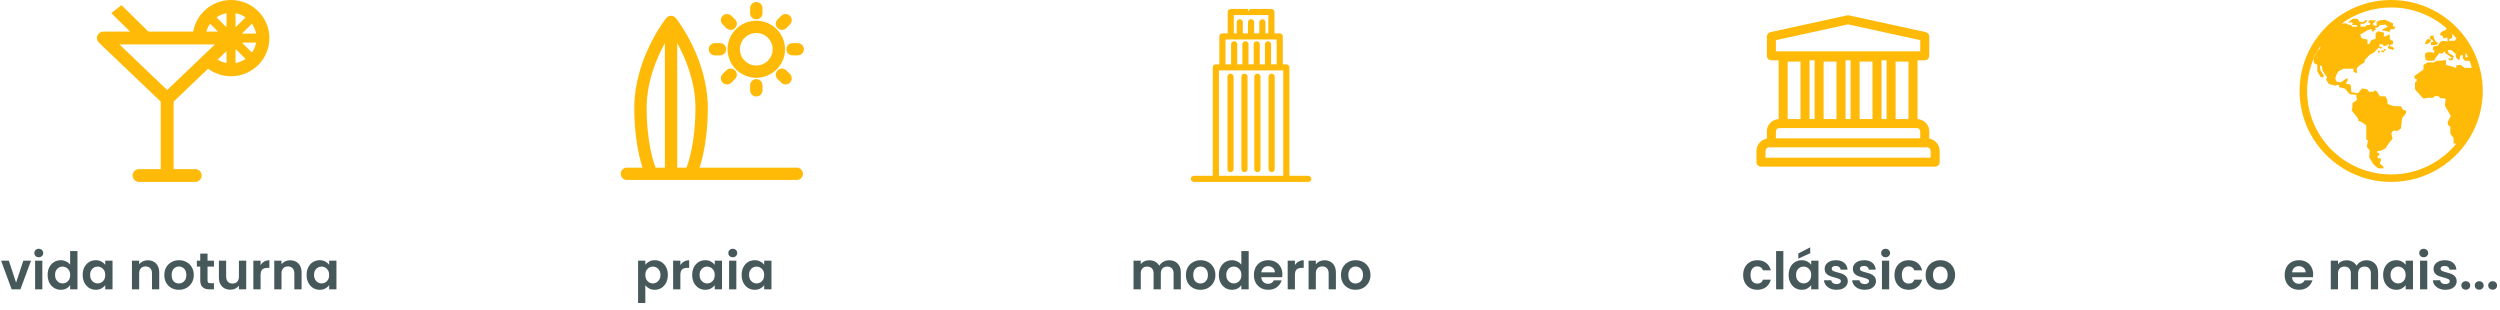 <svg width="1160" height="144" viewBox="0 0 1160 144" fill="none" xmlns="http://www.w3.org/2000/svg">
<path d="M1073.31 127.312C1073.31 127.792 1073.28 128.224 1073.22 128.608H1063.5C1063.58 129.568 1063.91 130.32 1064.5 130.864C1065.1 131.408 1065.82 131.68 1066.69 131.68C1067.94 131.68 1068.82 131.144 1069.35 130.072H1072.98C1072.59 131.352 1071.86 132.408 1070.77 133.24C1069.68 134.056 1068.34 134.464 1066.76 134.464C1065.48 134.464 1064.33 134.184 1063.3 133.624C1062.3 133.048 1061.5 132.24 1060.93 131.2C1060.37 130.16 1060.09 128.96 1060.09 127.6C1060.09 126.224 1060.37 125.016 1060.93 123.976C1061.49 122.936 1062.27 122.136 1063.28 121.576C1064.29 121.016 1065.45 120.736 1066.76 120.736C1068.02 120.736 1069.15 121.008 1070.14 121.552C1071.15 122.096 1071.93 122.872 1072.47 123.88C1073.03 124.872 1073.31 126.016 1073.31 127.312ZM1069.83 126.352C1069.82 125.488 1069.5 124.8 1068.9 124.288C1068.29 123.76 1067.54 123.496 1066.66 123.496C1065.83 123.496 1065.13 123.752 1064.55 124.264C1063.99 124.76 1063.65 125.456 1063.52 126.352H1069.83ZM1098 120.76C1099.63 120.76 1100.94 121.264 1101.93 122.272C1102.94 123.264 1103.44 124.656 1103.44 126.448V134.248H1100.08V126.904C1100.08 125.864 1099.82 125.072 1099.29 124.528C1098.76 123.968 1098.04 123.688 1097.13 123.688C1096.22 123.688 1095.49 123.968 1094.95 124.528C1094.42 125.072 1094.16 125.864 1094.16 126.904V134.248H1090.8V126.904C1090.8 125.864 1090.53 125.072 1090 124.528C1089.48 123.968 1088.76 123.688 1087.84 123.688C1086.92 123.688 1086.18 123.968 1085.64 124.528C1085.11 125.072 1084.84 125.864 1084.84 126.904V134.248H1081.48V120.952H1084.84V122.56C1085.28 122 1085.83 121.56 1086.5 121.24C1087.19 120.92 1087.94 120.76 1088.76 120.76C1089.8 120.76 1090.72 120.984 1091.54 121.432C1092.36 121.864 1092.99 122.488 1093.44 123.304C1093.87 122.536 1094.49 121.92 1095.31 121.456C1096.14 120.992 1097.04 120.76 1098 120.76ZM1105.77 127.552C1105.77 126.208 1106.03 125.016 1106.56 123.976C1107.1 122.936 1107.83 122.136 1108.74 121.576C1109.67 121.016 1110.7 120.736 1111.84 120.736C1112.83 120.736 1113.7 120.936 1114.43 121.336C1115.18 121.736 1115.78 122.24 1116.23 122.848V120.952H1119.62V134.248H1116.23V132.304C1115.8 132.928 1115.2 133.448 1114.43 133.864C1113.68 134.264 1112.81 134.464 1111.82 134.464C1110.7 134.464 1109.67 134.176 1108.74 133.6C1107.83 133.024 1107.1 132.216 1106.56 131.176C1106.03 130.12 1105.77 128.912 1105.77 127.552ZM1116.23 127.6C1116.23 126.784 1116.07 126.088 1115.75 125.512C1115.43 124.92 1115 124.472 1114.46 124.168C1113.91 123.848 1113.33 123.688 1112.7 123.688C1112.08 123.688 1111.5 123.84 1110.98 124.144C1110.45 124.448 1110.02 124.896 1109.68 125.488C1109.36 126.064 1109.2 126.752 1109.2 127.552C1109.2 128.352 1109.36 129.056 1109.68 129.664C1110.02 130.256 1110.45 130.712 1110.98 131.032C1111.52 131.352 1112.1 131.512 1112.7 131.512C1113.33 131.512 1113.91 131.36 1114.46 131.056C1115 130.736 1115.43 130.288 1115.75 129.712C1116.07 129.12 1116.23 128.416 1116.23 127.6ZM1124.6 119.368C1124.01 119.368 1123.51 119.184 1123.11 118.816C1122.73 118.432 1122.54 117.96 1122.54 117.4C1122.54 116.84 1122.73 116.376 1123.11 116.008C1123.51 115.624 1124.01 115.432 1124.6 115.432C1125.19 115.432 1125.68 115.624 1126.07 116.008C1126.47 116.376 1126.67 116.84 1126.67 117.4C1126.67 117.96 1126.47 118.432 1126.07 118.816C1125.68 119.184 1125.19 119.368 1124.6 119.368ZM1126.26 120.952V134.248H1122.9V120.952H1126.26ZM1134.67 134.464C1133.58 134.464 1132.6 134.272 1131.74 133.888C1130.87 133.488 1130.19 132.952 1129.67 132.28C1129.18 131.608 1128.91 130.864 1128.86 130.048H1132.24C1132.31 130.56 1132.55 130.984 1132.99 131.32C1133.43 131.656 1133.99 131.824 1134.64 131.824C1135.28 131.824 1135.78 131.696 1136.13 131.44C1136.5 131.184 1136.68 130.856 1136.68 130.456C1136.68 130.024 1136.46 129.704 1136.01 129.496C1135.58 129.272 1134.88 129.032 1133.92 128.776C1132.93 128.536 1132.11 128.288 1131.47 128.032C1130.85 127.776 1130.31 127.384 1129.84 126.856C1129.39 126.328 1129.17 125.616 1129.17 124.72C1129.17 123.984 1129.38 123.312 1129.79 122.704C1130.23 122.096 1130.83 121.616 1131.62 121.264C1132.42 120.912 1133.35 120.736 1134.43 120.736C1136.01 120.736 1137.27 121.136 1138.22 121.936C1139.16 122.72 1139.68 123.784 1139.78 125.128H1136.56C1136.51 124.6 1136.29 124.184 1135.89 123.88C1135.51 123.56 1134.99 123.4 1134.33 123.4C1133.72 123.4 1133.25 123.512 1132.91 123.736C1132.59 123.96 1132.43 124.272 1132.43 124.672C1132.43 125.12 1132.66 125.464 1133.11 125.704C1133.55 125.928 1134.25 126.16 1135.19 126.4C1136.15 126.64 1136.95 126.888 1137.57 127.144C1138.19 127.4 1138.73 127.8 1139.18 128.344C1139.64 128.872 1139.88 129.576 1139.9 130.456C1139.9 131.224 1139.68 131.912 1139.25 132.52C1138.83 133.128 1138.23 133.608 1137.43 133.96C1136.64 134.296 1135.72 134.464 1134.67 134.464ZM1144.14 134.416C1143.54 134.416 1143.03 134.232 1142.63 133.864C1142.25 133.48 1142.06 133.008 1142.06 132.448C1142.06 131.888 1142.25 131.424 1142.63 131.056C1143.03 130.672 1143.54 130.48 1144.14 130.48C1144.74 130.48 1145.22 130.672 1145.61 131.056C1145.99 131.424 1146.18 131.888 1146.18 132.448C1146.18 133.008 1145.99 133.48 1145.61 133.864C1145.22 134.232 1144.74 134.416 1144.14 134.416ZM1150.38 134.416C1149.77 134.416 1149.27 134.232 1148.87 133.864C1148.48 133.48 1148.29 133.008 1148.29 132.448C1148.29 131.888 1148.48 131.424 1148.87 131.056C1149.27 130.672 1149.77 130.48 1150.38 130.48C1150.97 130.48 1151.46 130.672 1151.84 131.056C1152.23 131.424 1152.42 131.888 1152.42 132.448C1152.42 133.008 1152.23 133.48 1151.84 133.864C1151.46 134.232 1150.97 134.416 1150.38 134.416ZM1156.61 134.416C1156 134.416 1155.5 134.232 1155.1 133.864C1154.72 133.48 1154.52 133.008 1154.52 132.448C1154.52 131.888 1154.72 131.424 1155.1 131.056C1155.5 130.672 1156 130.48 1156.61 130.48C1157.2 130.48 1157.69 130.672 1158.08 131.056C1158.46 131.424 1158.65 131.888 1158.65 132.448C1158.65 133.008 1158.46 133.48 1158.08 133.864C1157.69 134.232 1157.2 134.416 1156.61 134.416Z" fill="#47585B"/>
<g clip-path="url(#clip0_39_24)">
<path d="M1128.94 18.775L1129.02 19.402L1128.07 19.596L1127.95 20.931H1129.08L1130.59 20.787L1131.37 19.869L1130.54 19.549L1130.09 19.032L1129.41 17.938L1129.08 16.392L1127.8 16.65L1127.44 17.195V17.81L1128.06 18.228L1128.94 18.775Z" fill="#FFBA08"/>
<path d="M1127.85 19.289L1127.92 18.452L1127.17 18.131L1126.12 18.372L1125.34 19.612V20.416H1126.25L1127.85 19.289Z" fill="#FFBA08"/>
<path d="M1106.26 22.843L1106.03 23.433H1104.91V24.006H1105.18C1105.18 24.006 1105.19 24.127 1105.22 24.287L1105.9 24.23L1106.33 23.966L1106.44 23.433L1107 23.386L1107.21 22.938L1106.71 22.834L1106.26 22.843Z" fill="#FFBA08"/>
<path d="M1103.38 23.882L1103.34 24.443L1104.15 24.375L1104.23 23.813L1103.74 23.433L1103.38 23.882Z" fill="#FFBA08"/>
<path d="M1151.99 41.77C1151.98 40.536 1151.91 39.31 1151.8 38.104C1151.4 34.081 1150.44 30.226 1148.98 26.611C1148.88 26.342 1148.78 26.07 1148.66 25.804C1146.73 21.268 1144.01 17.138 1140.69 13.574C1140.47 13.341 1140.25 13.112 1140.03 12.886C1139.4 12.239 1138.75 11.607 1138.09 11.001C1130.53 4.17 1120.5 0 1109.5 0C1098.41 0 1088.3 4.245 1080.73 11.18C1078.96 12.796 1077.34 14.56 1075.87 16.449C1070.31 23.58 1067 32.514 1067 42.206C1067 65.481 1086.07 84.414 1109.5 84.414C1125.99 84.414 1140.3 75.039 1147.34 61.38C1148.85 58.46 1150.02 55.348 1150.81 52.086C1151.01 51.258 1151.19 50.426 1151.34 49.584C1151.76 47.187 1152 44.721 1152 42.206C1152 42.06 1151.99 41.916 1151.99 41.77ZM1143.99 24.901L1144.24 24.627C1144.56 25.25 1144.86 25.884 1145.15 26.526L1144.75 26.511L1143.99 26.615V24.901ZM1137.85 17.537L1137.86 15.652C1138.52 16.355 1139.17 17.079 1139.78 17.829L1139.02 18.961L1136.34 18.936L1136.17 18.383L1137.85 17.537ZM1146.7 31.49H1143.59L1141.69 30.089L1139.7 30.281V31.49H1139.07L1138.39 31.007L1134.93 30.137V27.915L1130.55 28.254L1129.2 28.978H1127.46L1126.61 28.892L1124.5 30.056V32.245L1120.19 35.335L1120.55 36.654H1121.42L1121.19 37.911L1120.57 38.135L1120.54 41.42L1124.27 45.635H1125.89L1125.99 45.378H1128.9L1129.75 44.605H1131.4L1132.31 45.508L1134.77 45.761L1134.44 49.016L1137.18 53.813L1135.74 56.547L1135.84 57.835L1136.97 58.959V62.056L1138.46 64.045V66.618H1139.75C1132.59 75.348 1121.69 80.94 1109.5 80.94C1087.99 80.942 1070.5 63.564 1070.5 42.206C1070.5 36.83 1071.61 31.705 1073.61 27.047V25.839L1075 24.157C1075.49 23.249 1076.01 22.363 1076.56 21.501L1076.62 22.204L1075.01 24.157C1074.5 25.098 1074.04 26.059 1073.61 27.047V29.252L1075.23 30.026V33.09L1076.79 35.724L1078.05 35.916L1078.21 35.014L1076.72 32.729L1076.43 30.509H1077.3L1077.67 32.793L1079.83 35.916L1079.27 36.925L1080.64 39.007L1084.05 39.843V39.297L1085.41 39.489L1085.28 40.454L1086.35 40.649L1088 41.097L1090.33 43.737L1093.31 43.961L1093.61 46.376L1091.57 47.792L1091.47 49.949L1091.18 51.268L1094.13 54.936L1094.35 56.193C1094.35 56.193 1095.42 56.481 1095.55 56.481C1095.68 56.481 1097.95 58.188 1097.95 58.188V64.818L1098.76 65.043L1098.21 68.102L1099.57 69.906L1099.32 72.937L1101.12 76.078L1103.43 78.081L1105.75 78.123L1105.98 77.381L1104.27 75.954L1104.37 75.246L1104.68 74.378L1104.74 73.493L1103.59 73.458L1103.01 72.732L1103.96 71.817L1104.09 71.126L1103.02 70.823L1103.09 70.18L1104.61 69.951L1106.93 68.845L1107.71 67.429L1110.14 64.338L1109.58 61.922L1110.33 60.636L1112.57 60.703L1114.07 59.519L1114.56 54.856L1116.23 52.751L1116.52 51.398L1115 50.914L1113.99 49.277L1110.56 49.242L1107.83 48.211L1107.7 46.282L1106.79 44.704L1104.33 44.668L1102.91 42.449L1101.65 41.836L1101.58 42.513L1099.28 42.649L1098.44 41.484L1096.04 40.999L1094.06 43.269L1090.95 42.744L1090.72 39.262L1088.45 38.876L1089.36 37.168L1089.1 36.187L1086.12 38.168L1084.24 37.941L1083.57 36.484L1083.98 34.983L1085.02 33.089L1087.4 31.891L1092 31.889L1091.99 33.283L1093.64 34.047L1093.51 31.665L1094.7 30.474L1097.11 28.905L1097.27 27.801L1099.67 25.322L1102.22 23.919L1101.99 23.735L1103.72 22.12L1104.35 22.287L1104.64 22.648L1105.3 21.926L1105.46 21.855L1104.74 21.754L1104.01 21.513V20.818L1104.4 20.504H1105.25L1105.64 20.674L1105.98 21.351L1106.39 21.289V21.23L1106.51 21.27L1107.71 21.087L1107.88 20.508L1108.56 20.678V21.306L1107.92 21.738H1107.93L1108.02 22.428L1110.18 23.091C1110.18 23.091 1110.19 23.099 1110.19 23.117L1110.69 23.075L1110.72 22.143L1109 21.367L1108.91 20.919L1110.33 20.436L1110.39 19.082L1108.9 18.181L1108.81 15.898L1106.77 16.895H1106.02L1106.22 15.157L1103.44 14.506L1102.29 15.369V18.001L1100.22 18.652L1099.39 20.367L1098.49 20.511V18.317L1096.55 18.049L1095.58 17.421L1095.18 15.999L1098.66 13.978L1100.36 13.464L1100.53 14.6L1101.48 14.551L1101.55 13.98L1102.55 13.839L1102.56 13.64L1102.14 13.464L1102.04 12.86L1103.26 12.758L1103.99 11.998L1104.03 11.942L1104.04 11.945L1104.27 11.716L1106.83 11.395L1107.96 12.35L1104.99 13.921L1108.77 14.806L1109.26 13.551H1110.91L1111.49 12.458L1110.33 12.168V10.784L1106.66 9.173L1104.14 9.463L1102.71 10.204L1102.81 12.006L1101.32 11.781L1101.09 10.784L1102.52 9.496L1099.92 9.368L1099.18 9.591L1098.86 10.46L1099.83 10.623L1099.63 11.588L1097.98 11.685L1097.72 12.328L1095.33 12.393C1095.33 12.393 1095.26 11.043 1095.16 11.043C1095.07 11.043 1097.04 11.01 1097.04 11.01L1098.47 9.624L1097.69 9.237L1096.65 10.237L1094.93 10.14L1093.9 8.723H1091.69L1089.39 10.43H1091.5L1091.69 11.043L1091.15 11.548L1093.48 11.612L1093.84 12.449L1091.21 12.352L1091.08 11.708L1089.43 11.354L1088.55 10.871L1086.59 10.887C1093.03 6.229 1100.94 3.472 1109.5 3.472C1119.36 3.472 1128.37 7.133 1135.25 13.149L1134.78 13.972L1132.99 14.671L1132.23 15.489L1132.4 16.442L1133.33 16.57L1133.89 17.959L1135.49 17.319L1135.76 19.176H1135.27L1133.96 18.983L1132.5 19.226L1131.09 21.205L1129.07 21.52L1128.78 23.235L1129.63 23.434L1129.39 24.537L1127.38 24.138L1125.54 24.537L1125.15 25.552L1125.47 27.684L1126.55 28.186L1128.36 28.175L1129.58 28.066L1129.96 27.101L1131.86 24.637L1133.12 24.893L1134.36 23.782L1134.59 24.65L1137.63 26.689L1137.26 27.186L1135.89 27.113L1136.42 27.856L1137.26 28.04L1138.25 27.63L1138.23 26.447L1138.67 26.228L1138.32 25.856L1136.28 24.731L1135.75 23.237H1137.44L1137.98 23.768L1139.43 25.012L1139.49 26.518L1141 28.111L1141.56 25.927L1142.61 25.361L1142.8 27.148L1143.82 28.259L1145.85 28.224C1146.25 29.229 1146.6 30.252 1146.91 31.295L1146.7 31.49ZM1147.33 33.444L1147.45 33.302C1147.5 33.521 1147.56 33.739 1147.61 33.962L1147.33 33.444Z" fill="#FFBA08"/>
<path d="M1073.61 25.839V27.047C1074.04 26.061 1074.5 25.099 1075.01 24.157L1073.61 25.839Z" fill="#FFBA08"/>
</g>
<path d="M808.812 127.6C808.812 126.224 809.092 125.024 809.652 124C810.212 122.96 810.988 122.16 811.98 121.6C812.972 121.024 814.108 120.736 815.388 120.736C817.036 120.736 818.396 121.152 819.468 121.984C820.556 122.8 821.284 123.952 821.652 125.44H818.028C817.836 124.864 817.508 124.416 817.044 124.096C816.596 123.76 816.036 123.592 815.364 123.592C814.404 123.592 813.644 123.944 813.084 124.648C812.524 125.336 812.244 126.32 812.244 127.6C812.244 128.864 812.524 129.848 813.084 130.552C813.644 131.24 814.404 131.584 815.364 131.584C816.724 131.584 817.612 130.976 818.028 129.76H821.652C821.284 131.2 820.556 132.344 819.468 133.192C818.38 134.04 817.02 134.464 815.388 134.464C814.108 134.464 812.972 134.184 811.98 133.624C810.988 133.048 810.212 132.248 809.652 131.224C809.092 130.184 808.812 128.976 808.812 127.6ZM827.473 116.488V134.248H824.113V116.488H827.473ZM829.929 127.552C829.929 126.208 830.193 125.016 830.721 123.976C831.265 122.936 831.993 122.136 832.905 121.576C833.833 121.016 834.865 120.736 836.001 120.736C836.993 120.736 837.857 120.936 838.593 121.336C839.345 121.736 839.945 122.24 840.393 122.848V120.952H843.777V134.248H840.393V132.304C839.961 132.928 839.361 133.448 838.593 133.864C837.841 134.264 836.969 134.464 835.977 134.464C834.857 134.464 833.833 134.176 832.905 133.6C831.993 133.024 831.265 132.216 830.721 131.176C830.193 130.12 829.929 128.912 829.929 127.552ZM840.393 127.6C840.393 126.784 840.233 126.088 839.913 125.512C839.593 124.92 839.161 124.472 838.617 124.168C838.073 123.848 837.489 123.688 836.865 123.688C836.241 123.688 835.665 123.84 835.137 124.144C834.609 124.448 834.177 124.896 833.841 125.488C833.521 126.064 833.361 126.752 833.361 127.552C833.361 128.352 833.521 129.056 833.841 129.664C834.177 130.256 834.609 130.712 835.137 131.032C835.681 131.352 836.257 131.512 836.865 131.512C837.489 131.512 838.073 131.36 838.617 131.056C839.161 130.736 839.593 130.288 839.913 129.712C840.233 129.12 840.393 128.416 840.393 127.6ZM839.937 117.496L834.417 120.016V117.616L839.937 114.76V117.496ZM852.146 134.464C851.058 134.464 850.082 134.272 849.218 133.888C848.354 133.488 847.666 132.952 847.154 132.28C846.658 131.608 846.386 130.864 846.338 130.048H849.722C849.786 130.56 850.034 130.984 850.466 131.32C850.914 131.656 851.466 131.824 852.122 131.824C852.762 131.824 853.258 131.696 853.61 131.44C853.978 131.184 854.162 130.856 854.162 130.456C854.162 130.024 853.938 129.704 853.49 129.496C853.058 129.272 852.362 129.032 851.402 128.776C850.41 128.536 849.594 128.288 848.954 128.032C848.33 127.776 847.786 127.384 847.322 126.856C846.874 126.328 846.65 125.616 846.65 124.72C846.65 123.984 846.858 123.312 847.274 122.704C847.706 122.096 848.314 121.616 849.098 121.264C849.898 120.912 850.834 120.736 851.906 120.736C853.49 120.736 854.754 121.136 855.698 121.936C856.642 122.72 857.162 123.784 857.258 125.128H854.042C853.994 124.6 853.77 124.184 853.37 123.88C852.986 123.56 852.466 123.4 851.81 123.4C851.202 123.4 850.73 123.512 850.394 123.736C850.074 123.96 849.914 124.272 849.914 124.672C849.914 125.12 850.138 125.464 850.586 125.704C851.034 125.928 851.73 126.16 852.674 126.4C853.634 126.64 854.426 126.888 855.05 127.144C855.674 127.4 856.21 127.8 856.658 128.344C857.122 128.872 857.362 129.576 857.378 130.456C857.378 131.224 857.162 131.912 856.73 132.52C856.314 133.128 855.706 133.608 854.906 133.96C854.122 134.296 853.202 134.464 852.146 134.464ZM865.224 134.464C864.136 134.464 863.16 134.272 862.296 133.888C861.432 133.488 860.744 132.952 860.232 132.28C859.736 131.608 859.464 130.864 859.416 130.048H862.8C862.864 130.56 863.112 130.984 863.544 131.32C863.992 131.656 864.544 131.824 865.2 131.824C865.84 131.824 866.336 131.696 866.688 131.44C867.056 131.184 867.24 130.856 867.24 130.456C867.24 130.024 867.016 129.704 866.568 129.496C866.136 129.272 865.44 129.032 864.48 128.776C863.488 128.536 862.672 128.288 862.032 128.032C861.408 127.776 860.864 127.384 860.4 126.856C859.952 126.328 859.728 125.616 859.728 124.72C859.728 123.984 859.936 123.312 860.352 122.704C860.784 122.096 861.392 121.616 862.176 121.264C862.976 120.912 863.912 120.736 864.984 120.736C866.568 120.736 867.832 121.136 868.776 121.936C869.72 122.72 870.24 123.784 870.336 125.128H867.12C867.072 124.6 866.848 124.184 866.448 123.88C866.064 123.56 865.544 123.4 864.888 123.4C864.28 123.4 863.808 123.512 863.472 123.736C863.152 123.96 862.992 124.272 862.992 124.672C862.992 125.12 863.216 125.464 863.664 125.704C864.112 125.928 864.808 126.16 865.752 126.4C866.712 126.64 867.504 126.888 868.128 127.144C868.752 127.4 869.288 127.8 869.736 128.344C870.2 128.872 870.44 129.576 870.456 130.456C870.456 131.224 870.24 131.912 869.808 132.52C869.392 133.128 868.784 133.608 867.984 133.96C867.2 134.296 866.28 134.464 865.224 134.464ZM874.919 119.368C874.327 119.368 873.831 119.184 873.431 118.816C873.047 118.432 872.855 117.96 872.855 117.4C872.855 116.84 873.047 116.376 873.431 116.008C873.831 115.624 874.327 115.432 874.919 115.432C875.511 115.432 875.999 115.624 876.383 116.008C876.783 116.376 876.983 116.84 876.983 117.4C876.983 117.96 876.783 118.432 876.383 118.816C875.999 119.184 875.511 119.368 874.919 119.368ZM876.575 120.952V134.248H873.215V120.952H876.575ZM879.03 127.6C879.03 126.224 879.31 125.024 879.87 124C880.43 122.96 881.206 122.16 882.198 121.6C883.19 121.024 884.326 120.736 885.606 120.736C887.254 120.736 888.614 121.152 889.686 121.984C890.774 122.8 891.502 123.952 891.87 125.44H888.246C888.054 124.864 887.726 124.416 887.262 124.096C886.814 123.76 886.254 123.592 885.582 123.592C884.622 123.592 883.862 123.944 883.302 124.648C882.742 125.336 882.462 126.32 882.462 127.6C882.462 128.864 882.742 129.848 883.302 130.552C883.862 131.24 884.622 131.584 885.582 131.584C886.942 131.584 887.83 130.976 888.246 129.76H891.87C891.502 131.2 890.774 132.344 889.686 133.192C888.598 134.04 887.238 134.464 885.606 134.464C884.326 134.464 883.19 134.184 882.198 133.624C881.206 133.048 880.43 132.248 879.87 131.224C879.31 130.184 879.03 128.976 879.03 127.6ZM900.236 134.464C898.956 134.464 897.804 134.184 896.78 133.624C895.756 133.048 894.948 132.24 894.356 131.2C893.78 130.16 893.492 128.96 893.492 127.6C893.492 126.24 893.788 125.04 894.38 124C894.988 122.96 895.812 122.16 896.852 121.6C897.892 121.024 899.052 120.736 900.332 120.736C901.612 120.736 902.772 121.024 903.812 121.6C904.852 122.16 905.668 122.96 906.26 124C906.868 125.04 907.172 126.24 907.172 127.6C907.172 128.96 906.86 130.16 906.236 131.2C905.628 132.24 904.796 133.048 903.74 133.624C902.7 134.184 901.532 134.464 900.236 134.464ZM900.236 131.536C900.844 131.536 901.412 131.392 901.94 131.104C902.484 130.8 902.916 130.352 903.236 129.76C903.556 129.168 903.716 128.448 903.716 127.6C903.716 126.336 903.38 125.368 902.708 124.696C902.052 124.008 901.244 123.664 900.284 123.664C899.324 123.664 898.516 124.008 897.86 124.696C897.22 125.368 896.9 126.336 896.9 127.6C896.9 128.864 897.212 129.84 897.836 130.528C898.476 131.2 899.276 131.536 900.236 131.536Z" fill="#47585B"/>
<g clip-path="url(#clip1_39_24)">
<path d="M895.176 64.299V60.954C895.176 57.906 892.757 55.416 889.726 55.259V27.984H893.078C894.236 27.984 895.176 27.052 895.176 25.901V16.944C895.176 15.966 894.491 15.12 893.529 14.91L857.951 7.138C857.653 7.073 857.346 7.073 857.049 7.138L821.471 14.91C820.509 15.12 819.824 15.967 819.824 16.945V25.901C819.824 27.052 820.764 27.984 821.922 27.984H825.274V55.26C822.243 55.416 819.824 57.906 819.824 60.954V64.299C817.086 64.789 815 67.168 815 70.026V75.241C815 76.392 815.939 77.324 817.097 77.324H821.922H893.078H897.903C899.061 77.324 900 76.392 900 75.241V70.026C900 67.168 897.914 64.789 895.176 64.299ZM824.019 60.954C824.019 60.102 824.716 59.41 825.573 59.41H889.427C890.284 59.41 890.981 60.102 890.981 60.954V64.201H824.019V60.954ZM835.438 55.244H829.468V28.591H835.438V55.244ZM858.669 27.984V55.244H856.331V27.984H858.669ZM868.834 55.244H862.864V28.591H868.834V55.244ZM885.532 55.244H879.562V28.591H885.532V55.244ZM852.136 28.591V55.244H846.166V28.591H852.136ZM819.194 70.026C819.194 69.111 819.944 68.367 820.865 68.367H821.921H824.019H890.981H893.078H894.134C895.055 68.367 895.805 69.112 895.805 70.026V73.158H890.98H824.019H819.194V70.026ZM875.367 55.244H873.029V27.984H875.367V55.244ZM824.019 18.619L857.5 11.305L890.981 18.619V23.818H824.019V18.619ZM841.971 27.984V55.244H839.633V27.984H841.971Z" fill="#FFBA08"/>
</g>
<path d="M542.465 120.76C544.097 120.76 545.409 121.264 546.401 122.272C547.409 123.264 547.913 124.656 547.913 126.448V134.248H544.553V126.904C544.553 125.864 544.289 125.072 543.761 124.528C543.233 123.968 542.513 123.688 541.601 123.688C540.689 123.688 539.961 123.968 539.417 124.528C538.889 125.072 538.625 125.864 538.625 126.904V134.248H535.265V126.904C535.265 125.864 535.001 125.072 534.473 124.528C533.945 123.968 533.225 123.688 532.313 123.688C531.385 123.688 530.649 123.968 530.105 124.528C529.577 125.072 529.313 125.864 529.313 126.904V134.248H525.953V120.952H529.313V122.56C529.745 122 530.297 121.56 530.969 121.24C531.657 120.92 532.409 120.76 533.225 120.76C534.265 120.76 535.193 120.984 536.009 121.432C536.825 121.864 537.457 122.488 537.905 123.304C538.337 122.536 538.961 121.92 539.777 121.456C540.609 120.992 541.505 120.76 542.465 120.76ZM557.005 134.464C555.725 134.464 554.573 134.184 553.549 133.624C552.525 133.048 551.717 132.24 551.125 131.2C550.549 130.16 550.261 128.96 550.261 127.6C550.261 126.24 550.557 125.04 551.149 124C551.757 122.96 552.581 122.16 553.621 121.6C554.661 121.024 555.821 120.736 557.101 120.736C558.381 120.736 559.541 121.024 560.581 121.6C561.621 122.16 562.437 122.96 563.029 124C563.637 125.04 563.941 126.24 563.941 127.6C563.941 128.96 563.629 130.16 563.005 131.2C562.397 132.24 561.565 133.048 560.509 133.624C559.469 134.184 558.301 134.464 557.005 134.464ZM557.005 131.536C557.613 131.536 558.181 131.392 558.709 131.104C559.253 130.8 559.685 130.352 560.005 129.76C560.325 129.168 560.485 128.448 560.485 127.6C560.485 126.336 560.149 125.368 559.477 124.696C558.821 124.008 558.013 123.664 557.053 123.664C556.093 123.664 555.285 124.008 554.629 124.696C553.989 125.368 553.669 126.336 553.669 127.6C553.669 128.864 553.981 129.84 554.605 130.528C555.245 131.2 556.045 131.536 557.005 131.536ZM565.542 127.552C565.542 126.208 565.806 125.016 566.334 123.976C566.878 122.936 567.614 122.136 568.542 121.576C569.47 121.016 570.502 120.736 571.638 120.736C572.502 120.736 573.326 120.928 574.11 121.312C574.894 121.68 575.518 122.176 575.982 122.8V116.488H579.39V134.248H575.982V132.28C575.566 132.936 574.982 133.464 574.23 133.864C573.478 134.264 572.606 134.464 571.614 134.464C570.494 134.464 569.47 134.176 568.542 133.6C567.614 133.024 566.878 132.216 566.334 131.176C565.806 130.12 565.542 128.912 565.542 127.552ZM576.006 127.6C576.006 126.784 575.846 126.088 575.526 125.512C575.206 124.92 574.774 124.472 574.23 124.168C573.686 123.848 573.102 123.688 572.478 123.688C571.854 123.688 571.278 123.84 570.75 124.144C570.222 124.448 569.79 124.896 569.454 125.488C569.134 126.064 568.974 126.752 568.974 127.552C568.974 128.352 569.134 129.056 569.454 129.664C569.79 130.256 570.222 130.712 570.75 131.032C571.294 131.352 571.87 131.512 572.478 131.512C573.102 131.512 573.686 131.36 574.23 131.056C574.774 130.736 575.206 130.288 575.526 129.712C575.846 129.12 576.006 128.416 576.006 127.6ZM595.032 127.312C595.032 127.792 595 128.224 594.936 128.608H585.216C585.296 129.568 585.632 130.32 586.224 130.864C586.816 131.408 587.544 131.68 588.408 131.68C589.656 131.68 590.544 131.144 591.072 130.072H594.696C594.312 131.352 593.576 132.408 592.488 133.24C591.4 134.056 590.064 134.464 588.48 134.464C587.2 134.464 586.048 134.184 585.024 133.624C584.016 133.048 583.224 132.24 582.648 131.2C582.088 130.16 581.808 128.96 581.808 127.6C581.808 126.224 582.088 125.016 582.648 123.976C583.208 122.936 583.992 122.136 585 121.576C586.008 121.016 587.168 120.736 588.48 120.736C589.744 120.736 590.872 121.008 591.864 121.552C592.872 122.096 593.648 122.872 594.192 123.88C594.752 124.872 595.032 126.016 595.032 127.312ZM591.552 126.352C591.536 125.488 591.224 124.8 590.616 124.288C590.008 123.76 589.264 123.496 588.384 123.496C587.552 123.496 586.848 123.752 586.272 124.264C585.712 124.76 585.368 125.456 585.24 126.352H591.552ZM600.844 123.016C601.276 122.312 601.836 121.76 602.524 121.36C603.228 120.96 604.028 120.76 604.924 120.76V124.288H604.036C602.98 124.288 602.18 124.536 601.636 125.032C601.108 125.528 600.844 126.392 600.844 127.624V134.248H597.484V120.952H600.844V123.016ZM614.555 120.76C616.139 120.76 617.419 121.264 618.395 122.272C619.371 123.264 619.859 124.656 619.859 126.448V134.248H616.499V126.904C616.499 125.848 616.235 125.04 615.707 124.48C615.179 123.904 614.459 123.616 613.547 123.616C612.619 123.616 611.883 123.904 611.339 124.48C610.811 125.04 610.547 125.848 610.547 126.904V134.248H607.187V120.952H610.547V122.608C610.995 122.032 611.563 121.584 612.251 121.264C612.955 120.928 613.723 120.76 614.555 120.76ZM628.958 134.464C627.678 134.464 626.526 134.184 625.502 133.624C624.478 133.048 623.67 132.24 623.078 131.2C622.502 130.16 622.214 128.96 622.214 127.6C622.214 126.24 622.51 125.04 623.102 124C623.71 122.96 624.534 122.16 625.574 121.6C626.614 121.024 627.774 120.736 629.054 120.736C630.334 120.736 631.494 121.024 632.534 121.6C633.574 122.16 634.39 122.96 634.982 124C635.59 125.04 635.894 126.24 635.894 127.6C635.894 128.96 635.582 130.16 634.958 131.2C634.35 132.24 633.518 133.048 632.462 133.624C631.422 134.184 630.254 134.464 628.958 134.464ZM628.958 131.536C629.566 131.536 630.134 131.392 630.662 131.104C631.206 130.8 631.638 130.352 631.958 129.76C632.278 129.168 632.438 128.448 632.438 127.6C632.438 126.336 632.102 125.368 631.43 124.696C630.774 124.008 629.966 123.664 629.006 123.664C628.046 123.664 627.238 124.008 626.582 124.696C625.942 125.368 625.622 126.336 625.622 127.6C625.622 128.864 625.934 129.84 626.558 130.528C627.198 131.2 627.998 131.536 628.958 131.536Z" fill="#47585B"/>
<g clip-path="url(#clip2_39_24)">
<path d="M570.964 34.181C570.176 34.181 569.538 34.815 569.538 35.597V78.466C569.538 79.248 570.176 79.882 570.964 79.882C571.751 79.882 572.39 79.248 572.39 78.466V35.597C572.39 34.815 571.751 34.181 570.964 34.181Z" fill="#FFBA08"/>
<path d="M577.426 34.181C576.639 34.181 576 34.815 576 35.597V78.466C576 79.248 576.639 79.882 577.426 79.882C578.214 79.882 578.852 79.248 578.852 78.466V35.597C578.852 34.815 578.214 34.181 577.426 34.181Z" fill="#FFBA08"/>
<path d="M583.426 34.181C582.639 34.181 582 34.815 582 35.597V78.466C582 79.248 582.639 79.882 583.426 79.882C584.214 79.882 584.852 79.248 584.852 78.466V35.597C584.852 34.815 584.214 34.181 583.426 34.181Z" fill="#FFBA08"/>
<path d="M590.036 34.181C589.249 34.181 588.61 34.815 588.61 35.597V78.466C588.61 79.248 589.249 79.882 590.036 79.882C590.824 79.882 591.463 79.248 591.463 78.466V35.597C591.463 34.815 590.824 34.181 590.036 34.181Z" fill="#FFBA08"/>
<path d="M607.026 81.581H598.28V31.253C598.28 30.471 597.641 29.837 596.854 29.837H595.228V16.901C595.228 16.119 594.589 15.485 593.802 15.485H591.354V5.57C591.354 4.788 590.716 4.154 589.928 4.154H581.926C581.926 4.154 581.288 4.154 580.5 4.154C579.074 4.154 579.074 6.892 579.074 4.154H571.072C570.284 4.154 569.646 4.788 569.646 5.57V15.485H567.199C566.411 15.485 565.772 16.119 565.772 16.901V29.837H564.147C563.359 29.837 562.72 30.471 562.72 31.253V81.581H553.974C553.187 81.581 552.548 82.215 552.548 82.997C552.548 83.78 553.187 84.414 553.974 84.414H607.026C607.813 84.414 608.452 83.78 608.452 82.997C608.452 82.215 607.813 81.581 607.026 81.581ZM572.498 6.987H588.502V15.485H587.166V10.322C587.166 9.54 586.528 8.906 585.74 8.906C584.952 8.906 584.314 9.54 584.314 10.322V15.485H581.926V10.322C581.926 9.54 581.288 8.906 580.5 8.906C579.712 8.906 579.074 9.54 579.074 10.322V15.485H576.686V10.322C576.686 9.54 576.048 8.906 575.26 8.906C574.473 8.906 573.834 9.54 573.834 10.322V15.485H572.498L572.498 6.987ZM568.625 18.317H592.375V29.837H589.786V20.552C589.786 19.77 589.148 19.136 588.36 19.136C587.572 19.136 586.934 19.77 586.934 20.552V29.837H584.546V20.552C584.546 19.77 583.908 19.136 583.12 19.136C582.332 19.136 581.694 19.77 581.694 20.552V29.837H579.306V20.552C579.306 19.77 578.668 19.136 577.88 19.136C577.092 19.136 576.454 19.77 576.454 20.552V29.837H574.066V20.552C574.066 19.77 573.428 19.136 572.64 19.136C571.853 19.136 571.214 19.77 571.214 20.552V29.837H568.625V18.317ZM565.573 81.581V32.67H595.427V81.581H565.573Z" fill="#FFBA08"/>
</g>
<path d="M299.426 122.872C299.858 122.264 300.45 121.76 301.202 121.36C301.97 120.944 302.842 120.736 303.818 120.736C304.954 120.736 305.978 121.016 306.89 121.576C307.818 122.136 308.546 122.936 309.074 123.976C309.618 125 309.89 126.192 309.89 127.552C309.89 128.912 309.618 130.12 309.074 131.176C308.546 132.216 307.818 133.024 306.89 133.6C305.978 134.176 304.954 134.464 303.818 134.464C302.842 134.464 301.978 134.264 301.226 133.864C300.49 133.464 299.89 132.96 299.426 132.352V140.584H296.066V120.952H299.426V122.872ZM306.458 127.552C306.458 126.752 306.29 126.064 305.954 125.488C305.634 124.896 305.202 124.448 304.658 124.144C304.13 123.84 303.554 123.688 302.93 123.688C302.322 123.688 301.746 123.848 301.202 124.168C300.674 124.472 300.242 124.92 299.906 125.512C299.586 126.104 299.426 126.8 299.426 127.6C299.426 128.4 299.586 129.096 299.906 129.688C300.242 130.28 300.674 130.736 301.202 131.056C301.746 131.36 302.322 131.512 302.93 131.512C303.554 131.512 304.13 131.352 304.658 131.032C305.202 130.712 305.634 130.256 305.954 129.664C306.29 129.072 306.458 128.368 306.458 127.552ZM315.692 123.016C316.124 122.312 316.684 121.76 317.372 121.36C318.076 120.96 318.876 120.76 319.772 120.76V124.288H318.884C317.828 124.288 317.028 124.536 316.484 125.032C315.956 125.528 315.692 126.392 315.692 127.624V134.248H312.332V120.952H315.692V123.016ZM321.171 127.552C321.171 126.208 321.435 125.016 321.963 123.976C322.507 122.936 323.235 122.136 324.147 121.576C325.075 121.016 326.107 120.736 327.243 120.736C328.235 120.736 329.099 120.936 329.835 121.336C330.587 121.736 331.187 122.24 331.635 122.848V120.952H335.019V134.248H331.635V132.304C331.203 132.928 330.603 133.448 329.835 133.864C329.083 134.264 328.211 134.464 327.219 134.464C326.099 134.464 325.075 134.176 324.147 133.6C323.235 133.024 322.507 132.216 321.963 131.176C321.435 130.12 321.171 128.912 321.171 127.552ZM331.635 127.6C331.635 126.784 331.475 126.088 331.155 125.512C330.835 124.92 330.403 124.472 329.859 124.168C329.315 123.848 328.731 123.688 328.107 123.688C327.483 123.688 326.907 123.84 326.379 124.144C325.851 124.448 325.419 124.896 325.083 125.488C324.763 126.064 324.603 126.752 324.603 127.552C324.603 128.352 324.763 129.056 325.083 129.664C325.419 130.256 325.851 130.712 326.379 131.032C326.923 131.352 327.499 131.512 328.107 131.512C328.731 131.512 329.315 131.36 329.859 131.056C330.403 130.736 330.835 130.288 331.155 129.712C331.475 129.12 331.635 128.416 331.635 127.6ZM340.005 119.368C339.413 119.368 338.917 119.184 338.517 118.816C338.133 118.432 337.941 117.96 337.941 117.4C337.941 116.84 338.133 116.376 338.517 116.008C338.917 115.624 339.413 115.432 340.005 115.432C340.597 115.432 341.085 115.624 341.469 116.008C341.869 116.376 342.069 116.84 342.069 117.4C342.069 117.96 341.869 118.432 341.469 118.816C341.085 119.184 340.597 119.368 340.005 119.368ZM341.661 120.952V134.248H338.301V120.952H341.661ZM344.116 127.552C344.116 126.208 344.38 125.016 344.908 123.976C345.452 122.936 346.18 122.136 347.092 121.576C348.02 121.016 349.052 120.736 350.188 120.736C351.18 120.736 352.044 120.936 352.78 121.336C353.532 121.736 354.132 122.24 354.58 122.848V120.952H357.964V134.248H354.58V132.304C354.148 132.928 353.548 133.448 352.78 133.864C352.028 134.264 351.156 134.464 350.164 134.464C349.044 134.464 348.02 134.176 347.092 133.6C346.18 133.024 345.452 132.216 344.908 131.176C344.38 130.12 344.116 128.912 344.116 127.552ZM354.58 127.6C354.58 126.784 354.42 126.088 354.1 125.512C353.78 124.92 353.348 124.472 352.804 124.168C352.26 123.848 351.676 123.688 351.052 123.688C350.428 123.688 349.852 123.84 349.324 124.144C348.796 124.448 348.364 124.896 348.028 125.488C347.708 126.064 347.548 126.752 347.548 127.552C347.548 128.352 347.708 129.056 348.028 129.664C348.364 130.256 348.796 130.712 349.324 131.032C349.868 131.352 350.444 131.512 351.052 131.512C351.676 131.512 352.26 131.36 352.804 131.056C353.348 130.736 353.78 130.288 354.1 129.712C354.42 129.12 354.58 128.416 354.58 127.6Z" fill="#47585B"/>
<path d="M369.703 77.795H324.605C327.05 70.201 328.422 60.378 328.422 50.107C328.422 27.33 314.22 9.177 313.616 8.416C313.072 7.731 312.242 7.331 311.364 7.331C310.486 7.331 309.656 7.731 309.113 8.416C308.508 9.177 294.307 27.33 294.307 50.107C294.307 60.378 295.678 70.201 298.123 77.795H290.867C289.284 77.795 288 79.069 288 80.642C288 82.214 289.284 83.489 290.867 83.489H369.703C371.287 83.489 372.57 82.214 372.57 80.642C372.57 79.069 371.286 77.795 369.703 77.795ZM318.55 77.795H314.231V19.982C318.079 27.003 322.688 37.951 322.688 50.107C322.688 60.653 321.191 70.603 318.55 77.795ZM300.041 50.107C300.041 37.95 304.65 27.003 308.498 19.982V77.795H304.179C301.538 70.603 300.041 60.653 300.041 50.107Z" fill="#FFBA08"/>
<path d="M364.258 22.847C364.258 15.546 358.278 9.606 350.926 9.606C343.574 9.606 337.593 15.546 337.593 22.847C337.593 30.148 343.574 36.088 350.926 36.088C358.278 36.088 364.258 30.148 364.258 22.847ZM350.926 30.394C346.736 30.394 343.326 27.008 343.326 22.847C343.326 18.686 346.736 15.3 350.926 15.3C355.116 15.3 358.525 18.686 358.525 22.847C358.525 27.008 355.116 30.394 350.926 30.394Z" fill="#FFBA08"/>
<path d="M350.926 8.981C352.509 8.981 353.793 7.706 353.793 6.134V3.772C353.793 2.199 352.509 0.925 350.926 0.925C349.342 0.925 348.059 2.199 348.059 3.772V6.134C348.059 7.706 349.342 8.981 350.926 8.981Z" fill="#FFBA08"/>
<path d="M348.059 39.56V41.922C348.059 43.494 349.342 44.769 350.926 44.769C352.509 44.769 353.793 43.494 353.793 41.922V39.56C353.793 37.988 352.509 36.713 350.926 36.713C349.342 36.713 348.059 37.988 348.059 39.56Z" fill="#FFBA08"/>
<path d="M364.888 22.847C364.888 24.419 366.171 25.694 367.755 25.694H370.133C371.716 25.694 373 24.419 373 22.847C373 21.275 371.716 20 370.133 20H367.755C366.172 20 364.888 21.275 364.888 22.847Z" fill="#FFBA08"/>
<path d="M331.718 25.694H334.097C335.68 25.694 336.964 24.419 336.964 22.847C336.964 21.275 335.68 20 334.097 20H331.718C330.135 20 328.852 21.275 328.852 22.847C328.852 24.419 330.135 25.694 331.718 25.694Z" fill="#FFBA08"/>
<path d="M362.825 13.877C363.559 13.877 364.293 13.599 364.853 13.043L366.535 11.372C367.654 10.26 367.654 8.458 366.535 7.346C365.415 6.234 363.6 6.234 362.48 7.346L360.798 9.016C359.679 10.128 359.679 11.931 360.798 13.043C361.358 13.599 362.092 13.877 362.825 13.877Z" fill="#FFBA08"/>
<path d="M336.999 32.652L335.317 34.322C334.197 35.434 334.197 37.237 335.317 38.348C335.877 38.904 336.61 39.182 337.344 39.182C338.078 39.182 338.811 38.904 339.371 38.348L341.053 36.678C342.173 35.566 342.173 33.763 341.053 32.652C339.934 31.54 338.119 31.54 336.999 32.652Z" fill="#FFBA08"/>
<path d="M362.48 38.348C363.04 38.904 363.774 39.182 364.507 39.182C365.241 39.182 365.975 38.904 366.535 38.348C367.654 37.236 367.654 35.434 366.535 34.322L364.853 32.652C363.733 31.54 361.918 31.54 360.798 32.652C359.679 33.764 359.679 35.566 360.798 36.678L362.48 38.348Z" fill="#FFBA08"/>
<path d="M336.999 13.043C337.559 13.599 338.292 13.877 339.026 13.877C339.76 13.877 340.493 13.599 341.053 13.043C342.173 11.931 342.173 10.128 341.053 9.017L339.371 7.346C338.251 6.235 336.437 6.235 335.317 7.346C334.197 8.458 334.197 10.261 335.317 11.373L336.999 13.043Z" fill="#FFBA08"/>
<path d="M7.462 131.152L10.822 120.952H14.398L9.478 134.248H5.398L0.502 120.952H4.102L7.462 131.152ZM17.989 119.368C17.397 119.368 16.901 119.184 16.501 118.816C16.117 118.432 15.925 117.96 15.925 117.4C15.925 116.84 16.117 116.376 16.501 116.008C16.901 115.624 17.397 115.432 17.989 115.432C18.581 115.432 19.069 115.624 19.453 116.008C19.853 116.376 20.053 116.84 20.053 117.4C20.053 117.96 19.853 118.432 19.453 118.816C19.069 119.184 18.581 119.368 17.989 119.368ZM19.645 120.952V134.248H16.285V120.952H19.645ZM22.101 127.552C22.101 126.208 22.365 125.016 22.893 123.976C23.437 122.936 24.173 122.136 25.101 121.576C26.029 121.016 27.061 120.736 28.197 120.736C29.061 120.736 29.885 120.928 30.669 121.312C31.453 121.68 32.077 122.176 32.541 122.8V116.488H35.949V134.248H32.541V132.28C32.125 132.936 31.541 133.464 30.789 133.864C30.037 134.264 29.165 134.464 28.173 134.464C27.053 134.464 26.029 134.176 25.101 133.6C24.173 133.024 23.437 132.216 22.893 131.176C22.365 130.12 22.101 128.912 22.101 127.552ZM32.565 127.6C32.565 126.784 32.405 126.088 32.085 125.512C31.765 124.92 31.333 124.472 30.789 124.168C30.245 123.848 29.661 123.688 29.037 123.688C28.413 123.688 27.837 123.84 27.309 124.144C26.781 124.448 26.349 124.896 26.013 125.488C25.693 126.064 25.533 126.752 25.533 127.552C25.533 128.352 25.693 129.056 26.013 129.664C26.349 130.256 26.781 130.712 27.309 131.032C27.853 131.352 28.429 131.512 29.037 131.512C29.661 131.512 30.245 131.36 30.789 131.056C31.333 130.736 31.765 130.288 32.085 129.712C32.405 129.12 32.565 128.416 32.565 127.6ZM38.366 127.552C38.366 126.208 38.63 125.016 39.158 123.976C39.702 122.936 40.43 122.136 41.342 121.576C42.27 121.016 43.302 120.736 44.438 120.736C45.43 120.736 46.294 120.936 47.03 121.336C47.782 121.736 48.382 122.24 48.83 122.848V120.952H52.214V134.248H48.83V132.304C48.398 132.928 47.798 133.448 47.03 133.864C46.278 134.264 45.406 134.464 44.414 134.464C43.294 134.464 42.27 134.176 41.342 133.6C40.43 133.024 39.702 132.216 39.158 131.176C38.63 130.12 38.366 128.912 38.366 127.552ZM48.83 127.6C48.83 126.784 48.67 126.088 48.35 125.512C48.03 124.92 47.598 124.472 47.054 124.168C46.51 123.848 45.926 123.688 45.302 123.688C44.678 123.688 44.102 123.84 43.574 124.144C43.046 124.448 42.614 124.896 42.278 125.488C41.958 126.064 41.798 126.752 41.798 127.552C41.798 128.352 41.958 129.056 42.278 129.664C42.614 130.256 43.046 130.712 43.574 131.032C44.118 131.352 44.694 131.512 45.302 131.512C45.926 131.512 46.51 131.36 47.054 131.056C47.598 130.736 48.03 130.288 48.35 129.712C48.67 129.12 48.83 128.416 48.83 127.6ZM68.583 120.76C70.167 120.76 71.447 121.264 72.423 122.272C73.399 123.264 73.887 124.656 73.887 126.448V134.248H70.527V126.904C70.527 125.848 70.263 125.04 69.735 124.48C69.207 123.904 68.487 123.616 67.575 123.616C66.647 123.616 65.911 123.904 65.367 124.48C64.839 125.04 64.575 125.848 64.575 126.904V134.248H61.215V120.952H64.575V122.608C65.023 122.032 65.591 121.584 66.279 121.264C66.983 120.928 67.751 120.76 68.583 120.76ZM82.986 134.464C81.706 134.464 80.554 134.184 79.53 133.624C78.506 133.048 77.698 132.24 77.106 131.2C76.53 130.16 76.242 128.96 76.242 127.6C76.242 126.24 76.538 125.04 77.13 124C77.738 122.96 78.562 122.16 79.602 121.6C80.642 121.024 81.802 120.736 83.082 120.736C84.362 120.736 85.522 121.024 86.562 121.6C87.602 122.16 88.418 122.96 89.01 124C89.618 125.04 89.922 126.24 89.922 127.6C89.922 128.96 89.61 130.16 88.986 131.2C88.378 132.24 87.546 133.048 86.49 133.624C85.45 134.184 84.282 134.464 82.986 134.464ZM82.986 131.536C83.594 131.536 84.162 131.392 84.69 131.104C85.234 130.8 85.666 130.352 85.986 129.76C86.306 129.168 86.466 128.448 86.466 127.6C86.466 126.336 86.13 125.368 85.458 124.696C84.802 124.008 83.994 123.664 83.034 123.664C82.074 123.664 81.266 124.008 80.61 124.696C79.97 125.368 79.65 126.336 79.65 127.6C79.65 128.864 79.962 129.84 80.586 130.528C81.226 131.2 82.026 131.536 82.986 131.536ZM96.299 123.712V130.144C96.299 130.592 96.403 130.92 96.611 131.128C96.835 131.32 97.203 131.416 97.715 131.416H99.275V134.248H97.162C94.331 134.248 92.915 132.872 92.915 130.12V123.712H91.331V120.952H92.915V117.664H96.299V120.952H99.275V123.712H96.299ZM114.243 120.952V134.248H110.859V132.568C110.427 133.144 109.859 133.6 109.155 133.936C108.467 134.256 107.715 134.416 106.899 134.416C105.859 134.416 104.939 134.2 104.139 133.768C103.339 133.32 102.707 132.672 102.243 131.824C101.795 130.96 101.571 129.936 101.571 128.752V120.952H104.931V128.272C104.931 129.328 105.195 130.144 105.723 130.72C106.251 131.28 106.971 131.56 107.883 131.56C108.811 131.56 109.539 131.28 110.067 130.72C110.595 130.144 110.859 129.328 110.859 128.272V120.952H114.243ZM120.918 123.016C121.35 122.312 121.91 121.76 122.598 121.36C123.302 120.96 124.102 120.76 124.998 120.76V124.288H124.11C123.054 124.288 122.254 124.536 121.71 125.032C121.182 125.528 120.918 126.392 120.918 127.624V134.248H117.558V120.952H120.918V123.016ZM134.629 120.76C136.213 120.76 137.493 121.264 138.469 122.272C139.445 123.264 139.933 124.656 139.933 126.448V134.248H136.573V126.904C136.573 125.848 136.309 125.04 135.781 124.48C135.253 123.904 134.533 123.616 133.621 123.616C132.693 123.616 131.957 123.904 131.413 124.48C130.885 125.04 130.621 125.848 130.621 126.904V134.248H127.261V120.952H130.621V122.608C131.069 122.032 131.637 121.584 132.325 121.264C133.029 120.928 133.797 120.76 134.629 120.76ZM142.265 127.552C142.265 126.208 142.529 125.016 143.057 123.976C143.601 122.936 144.329 122.136 145.241 121.576C146.169 121.016 147.201 120.736 148.337 120.736C149.329 120.736 150.193 120.936 150.929 121.336C151.681 121.736 152.281 122.24 152.729 122.848V120.952H156.113V134.248H152.729V132.304C152.297 132.928 151.697 133.448 150.929 133.864C150.177 134.264 149.305 134.464 148.313 134.464C147.193 134.464 146.169 134.176 145.241 133.6C144.329 133.024 143.601 132.216 143.057 131.176C142.529 130.12 142.265 128.912 142.265 127.552ZM152.729 127.6C152.729 126.784 152.569 126.088 152.249 125.512C151.929 124.92 151.497 124.472 150.953 124.168C150.409 123.848 149.825 123.688 149.201 123.688C148.577 123.688 148.001 123.84 147.473 124.144C146.945 124.448 146.513 124.896 146.177 125.488C145.857 126.064 145.697 126.752 145.697 127.552C145.697 128.352 145.857 129.056 146.177 129.664C146.513 130.256 146.945 130.712 147.473 131.032C148.017 131.352 148.593 131.512 149.201 131.512C149.825 131.512 150.409 131.36 150.953 131.056C151.497 130.736 151.929 130.288 152.249 129.712C152.569 129.12 152.729 128.416 152.729 127.6Z" fill="#47585B"/>
<g clip-path="url(#clip3_39_24)">
<path d="M107.192 0C98.425 0 91.105 6.349 89.652 14.659L68.86 14.659L56.384 2.393L51.639 6.093L60.352 14.659H47.957C46.736 14.659 45.637 15.396 45.181 16.521C44.725 17.646 45.003 18.934 45.884 19.774L74.569 47.148V78.469H64.536C62.884 78.469 61.543 79.8 61.543 81.442C61.543 83.083 62.884 84.414 64.536 84.414H90.587C92.239 84.414 93.579 83.083 93.579 81.442C93.579 79.8 92.239 78.469 90.587 78.469H80.554V47.148L96.562 31.872C99.615 34.142 103.296 35.371 107.192 35.371C117.011 35.371 125 27.437 125 17.685C125 7.933 117.011 0 107.192 0ZM116.896 24.38L112.25 19.766H118.824C118.519 21.456 117.849 23.022 116.896 24.38ZM109.287 12.662V6.133C110.989 6.436 112.566 7.102 113.933 8.048L109.287 12.662ZM105.097 12.662L100.454 8.051C101.82 7.104 103.396 6.438 105.097 6.133V12.662ZM109.287 22.709L113.933 27.322C112.566 28.268 110.989 28.934 109.287 29.237V22.709ZM112.25 15.605L116.896 10.991C117.848 12.349 118.519 13.914 118.824 15.605H112.25ZM97.491 10.994L101.181 14.659H95.772C96.13 13.33 96.718 12.094 97.491 10.994ZM99.731 20.604L77.562 41.76L55.392 20.603L99.731 20.604ZM105.097 23.728V29.24C103.625 28.981 102.228 28.452 100.966 27.67L105.097 23.728Z" fill="#FFBA08"/>
</g>
<defs>
<clipPath id="clip0_39_24">
<rect width="85" height="84.414" fill="white" transform="translate(1067)"/>
</clipPath>
<clipPath id="clip1_39_24">
<rect width="85" height="84.414" fill="white" transform="translate(815)"/>
</clipPath>
<clipPath id="clip2_39_24">
<rect width="85" height="84.414" fill="white" transform="translate(538)"/>
</clipPath>
<clipPath id="clip3_39_24">
<rect width="85" height="84.414" fill="white" transform="translate(40)"/>
</clipPath>
</defs>
</svg>
